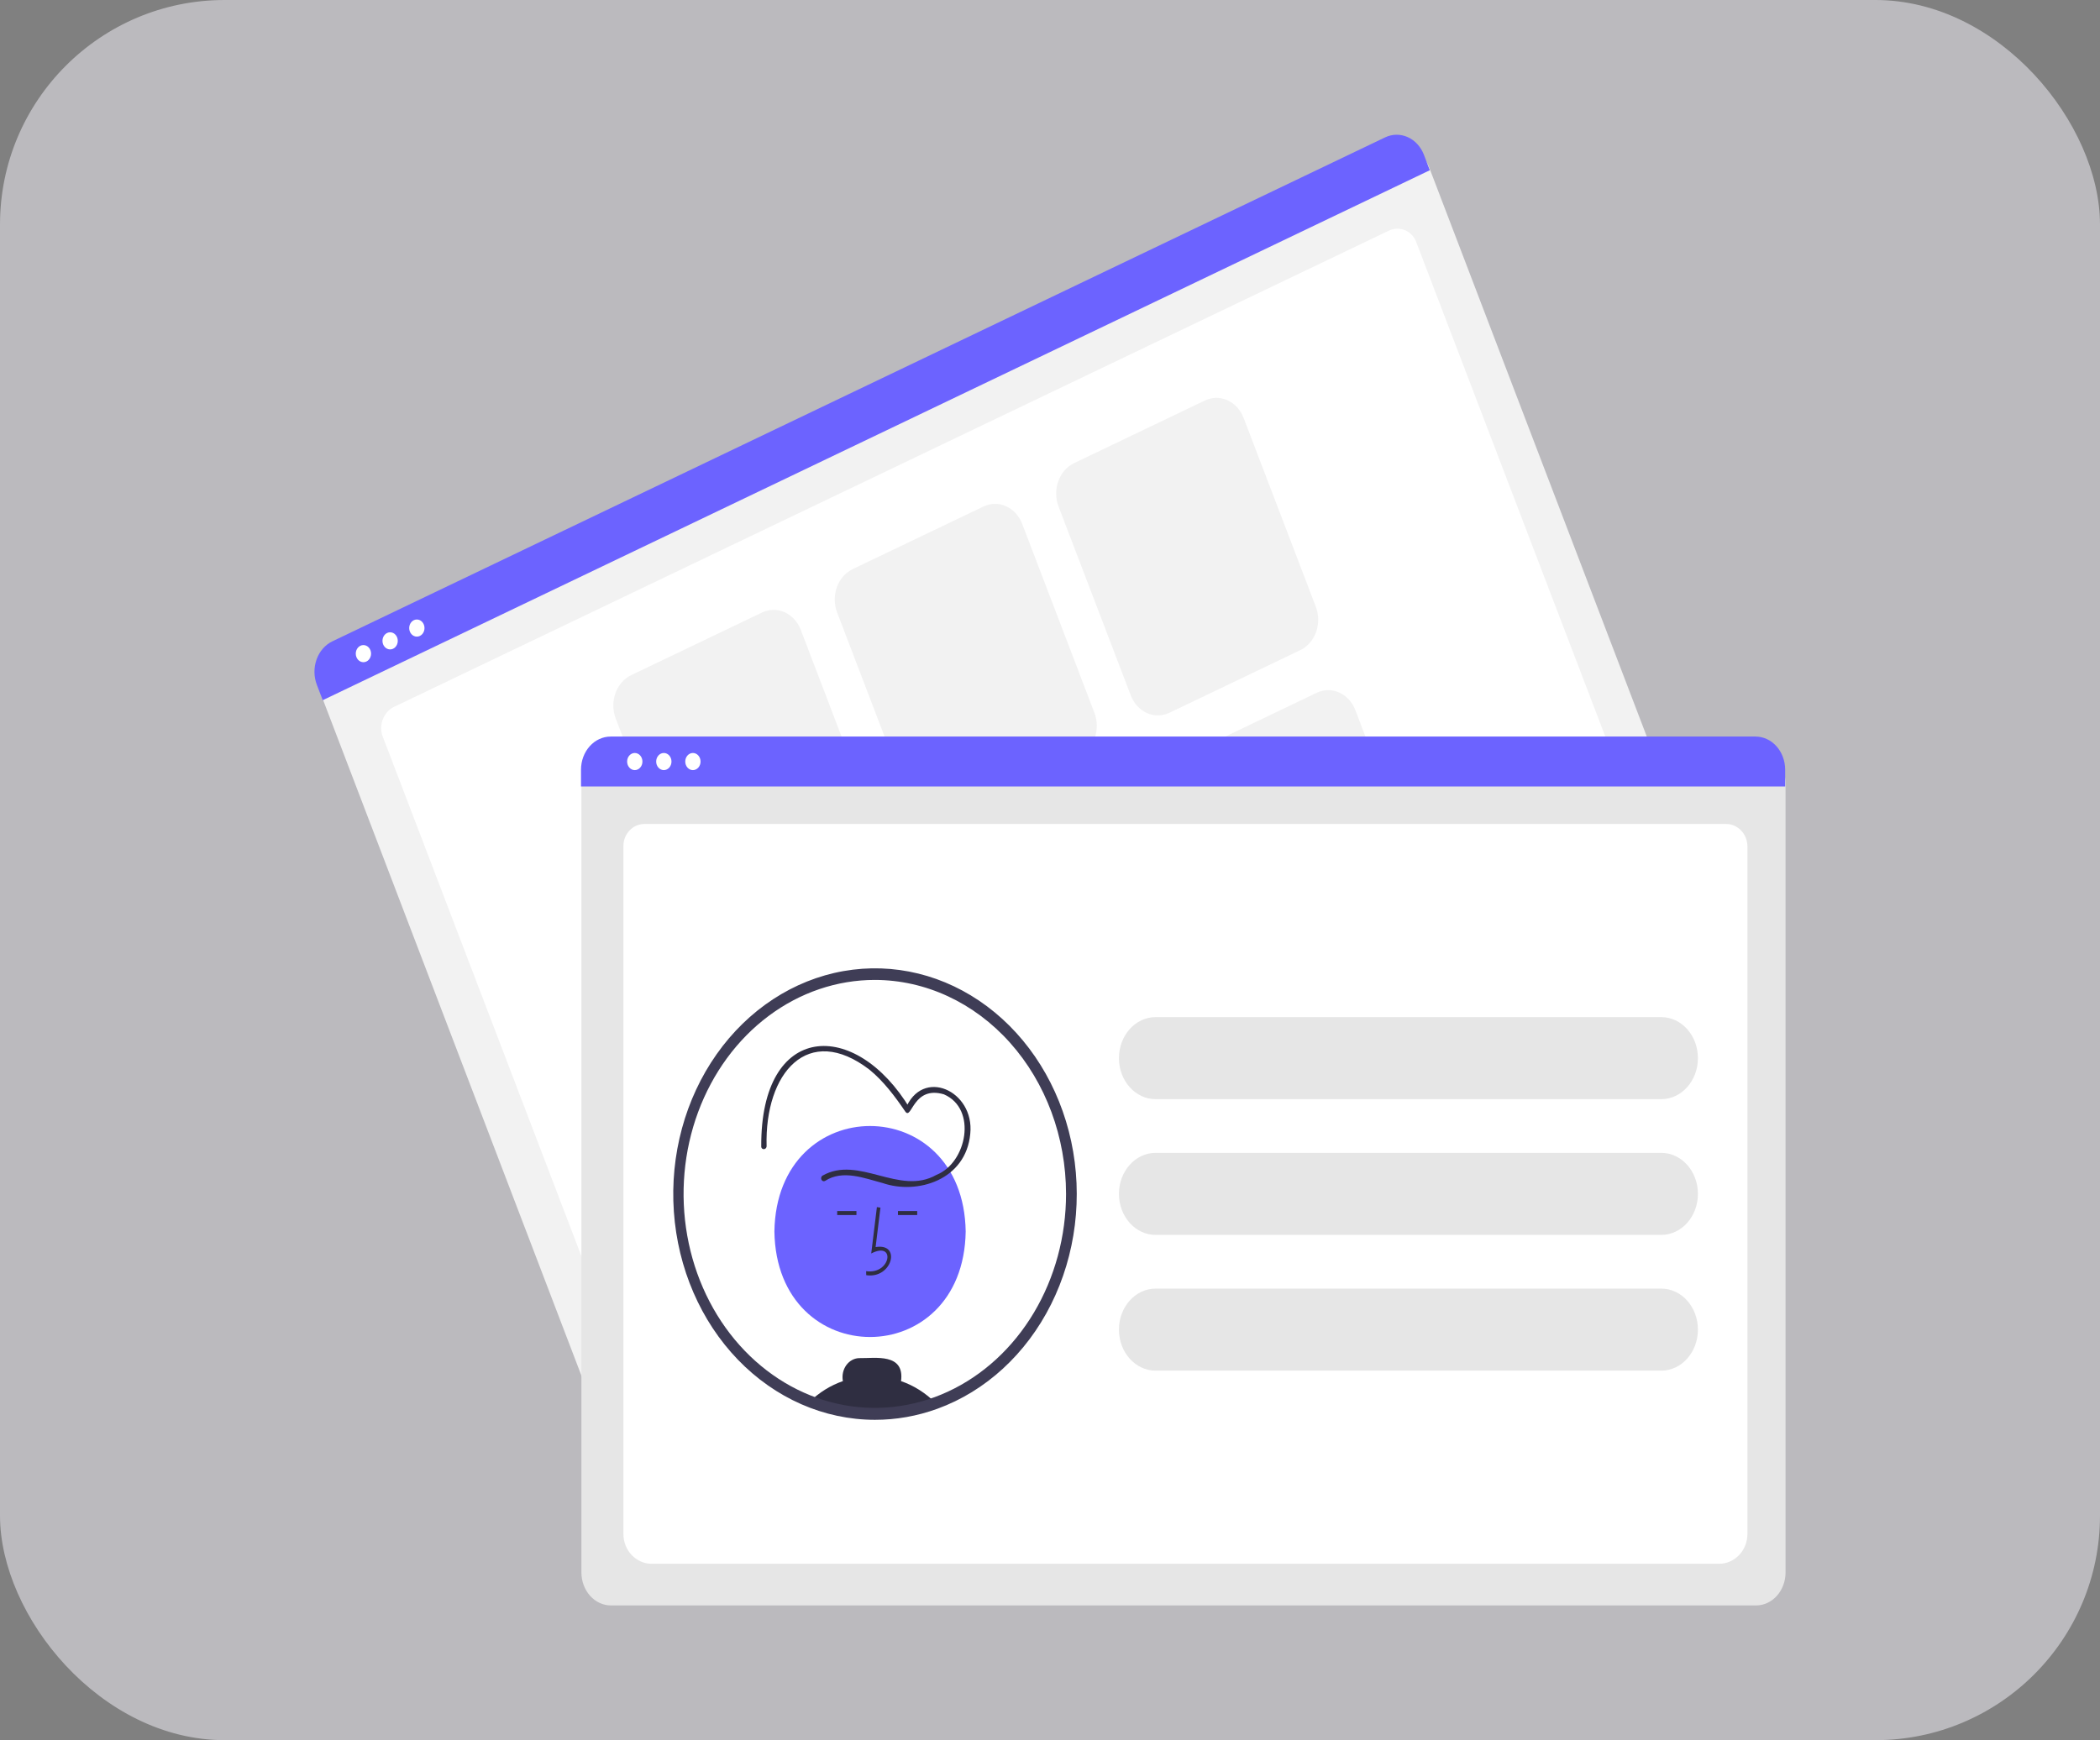<svg width="187" height="155" viewBox="0 0 187 155" fill="none" xmlns="http://www.w3.org/2000/svg">
<rect x="0" y="0" width="187" height="155" fill="#808080" stroke="none"/>
<rect width="187" height="155" rx="20" fill="#F7F5FD" fill-opacity="0.5"/>
<g clip-path="url(#clip0_1137_197)">
<path d="M150.577 83.372L56.822 128.265C56.182 128.57 55.459 128.579 54.813 128.29C54.167 128 53.65 127.435 53.375 126.719L28.643 62.015C28.443 61.489 28.437 60.897 28.627 60.367C28.816 59.837 29.186 59.413 29.654 59.188L124.67 13.692C125.148 13.465 125.686 13.458 126.168 13.674C126.649 13.89 127.035 14.311 127.239 14.845L151.959 79.515C152.232 80.231 152.24 81.04 151.981 81.763C151.722 82.486 151.217 83.065 150.577 83.372Z" fill="#F2F2F2"/>
<path d="M146.242 81.413L58.865 123.251C57.584 123.865 56.124 123.271 55.611 121.929L34.074 65.584C33.693 64.588 34.156 63.408 35.105 62.954L123.657 20.553C124.622 20.091 125.722 20.538 126.108 21.55L147.635 77.866C148.148 79.208 147.523 80.799 146.242 81.413Z" fill="white"/>
<path d="M127.322 15.163L28.739 62.368L28.213 60.992C27.939 60.273 27.931 59.462 28.192 58.736C28.451 58.011 28.958 57.43 29.6 57.122L123.338 12.238C123.98 11.931 124.705 11.922 125.354 12.213C126.002 12.503 126.521 13.07 126.797 13.788L127.322 15.163Z" fill="#6C63FF"/>
<path d="M32.361 58.984C32.738 58.984 33.043 58.642 33.043 58.221C33.043 57.8 32.738 57.458 32.361 57.458C31.985 57.458 31.68 57.8 31.68 58.221C31.68 58.642 31.985 58.984 32.361 58.984Z" fill="white"/>
<path d="M34.739 57.845C35.116 57.845 35.421 57.503 35.421 57.082C35.421 56.66 35.116 56.319 34.739 56.319C34.363 56.319 34.058 56.66 34.058 57.082C34.058 57.503 34.363 57.845 34.739 57.845Z" fill="white"/>
<path d="M37.119 56.706C37.496 56.706 37.801 56.364 37.801 55.943C37.801 55.522 37.496 55.18 37.119 55.18C36.743 55.18 36.438 55.522 36.438 55.943C36.438 56.364 36.743 56.706 37.119 56.706Z" fill="white"/>
<path d="M76.358 76.789L64.705 82.369C64.065 82.674 63.342 82.683 62.696 82.393C62.05 82.103 61.533 81.539 61.258 80.823L54.826 63.994C54.553 63.278 54.545 62.469 54.804 61.746C55.063 61.023 55.568 60.444 56.207 60.137L67.86 54.557C68.5 54.252 69.223 54.243 69.869 54.532C70.515 54.822 71.032 55.387 71.307 56.103L77.739 72.931C78.012 73.648 78.02 74.457 77.761 75.18C77.502 75.903 76.998 76.482 76.358 76.789Z" fill="#F2F2F2"/>
<path d="M96.075 67.347L84.422 72.927C83.782 73.233 83.059 73.242 82.413 72.952C81.767 72.662 81.25 72.097 80.975 71.381L74.543 54.553C74.27 53.836 74.262 53.028 74.521 52.304C74.78 51.581 75.284 51.003 75.924 50.695L87.577 45.116C88.217 44.81 88.939 44.801 89.586 45.091C90.232 45.381 90.749 45.946 91.023 46.662L97.456 63.49C97.729 64.207 97.737 65.015 97.478 65.738C97.219 66.462 96.714 67.04 96.075 67.347Z" fill="#F2F2F2"/>
<path d="M115.791 57.907L104.139 63.486C103.498 63.792 102.776 63.801 102.13 63.511C101.484 63.221 100.967 62.656 100.692 61.94L94.26 45.112C93.987 44.395 93.978 43.587 94.237 42.864C94.496 42.14 95.001 41.562 95.641 41.254L107.294 35.675C107.934 35.369 108.656 35.36 109.302 35.65C109.949 35.94 110.466 36.505 110.74 37.221L117.173 54.049C117.446 54.766 117.454 55.574 117.195 56.297C116.936 57.021 116.431 57.599 115.791 57.907Z" fill="#F2F2F2"/>
<path d="M86.309 102.824L74.656 108.404C74.016 108.709 73.293 108.718 72.647 108.428C72.001 108.139 71.484 107.574 71.21 106.858L64.777 90.029C64.504 89.313 64.496 88.504 64.755 87.781C65.014 87.058 65.519 86.479 66.158 86.172L77.811 80.592C78.451 80.287 79.174 80.278 79.82 80.568C80.466 80.857 80.983 81.422 81.258 82.138L87.69 98.966C87.963 99.683 87.971 100.492 87.712 101.215C87.453 101.938 86.949 102.517 86.309 102.824Z" fill="#F2F2F2"/>
<path d="M106.026 93.383L94.373 98.963C93.733 99.269 93.01 99.277 92.364 98.987C91.718 98.698 91.201 98.133 90.926 97.417L84.494 80.589C84.221 79.872 84.213 79.063 84.472 78.34C84.731 77.617 85.235 77.038 85.875 76.731L97.528 71.151C98.168 70.846 98.891 70.837 99.537 71.127C100.183 71.416 100.7 71.981 100.975 72.697L107.407 89.525C107.68 90.242 107.688 91.051 107.429 91.774C107.17 92.497 106.665 93.076 106.026 93.383Z" fill="#F2F2F2"/>
<path d="M125.744 83.942L114.091 89.521C113.451 89.827 112.728 89.836 112.082 89.546C111.436 89.256 110.919 88.692 110.644 87.975L104.212 71.147C103.939 70.431 103.931 69.622 104.19 68.899C104.449 68.176 104.953 67.597 105.593 67.29L117.246 61.71C117.886 61.404 118.608 61.395 119.255 61.685C119.901 61.975 120.418 62.54 120.692 63.256L127.125 80.084C127.398 80.801 127.406 81.609 127.147 82.333C126.888 83.056 126.383 83.635 125.744 83.942Z" fill="#F2F2F2"/>
<path d="M156.374 143H54.399C53.703 142.999 53.036 142.689 52.543 142.138C52.051 141.587 51.774 140.84 51.773 140.061V69.684C51.774 69.113 51.977 68.566 52.337 68.163C52.698 67.759 53.187 67.532 53.697 67.531H157.043C157.562 67.532 158.059 67.763 158.426 68.174C158.793 68.584 158.999 69.141 159 69.721V140.061C158.999 140.84 158.722 141.587 158.23 142.138C157.738 142.689 157.07 142.999 156.374 143Z" fill="#E6E6E6"/>
<path d="M153.077 139.29H58.039C56.646 139.29 55.513 138.102 55.513 136.642V75.356C55.513 74.274 56.353 73.393 57.385 73.393H153.701C154.75 73.393 155.604 74.288 155.604 75.389V136.642C155.604 138.102 154.47 139.29 153.077 139.29Z" fill="white"/>
<path d="M158.964 70.051H51.737V68.555C51.738 67.773 52.016 67.023 52.51 66.471C53.004 65.918 53.674 65.608 54.373 65.607H156.329C157.027 65.608 157.697 65.918 158.191 66.471C158.685 67.023 158.963 67.773 158.964 68.555V70.051Z" fill="#6C63FF"/>
<path d="M56.525 68.596C56.902 68.596 57.207 68.254 57.207 67.833C57.207 67.412 56.902 67.07 56.525 67.07C56.149 67.07 55.844 67.412 55.844 67.833C55.844 68.254 56.149 68.596 56.525 68.596Z" fill="white"/>
<path d="M59.112 68.596C59.489 68.596 59.794 68.254 59.794 67.833C59.794 67.412 59.489 67.07 59.112 67.07C58.736 67.07 58.431 67.412 58.431 67.833C58.431 68.254 58.736 68.596 59.112 68.596Z" fill="white"/>
<path d="M61.701 68.596C62.078 68.596 62.383 68.254 62.383 67.833C62.383 67.412 62.078 67.07 61.701 67.07C61.325 67.07 61.02 67.412 61.02 67.833C61.02 68.254 61.325 68.596 61.701 68.596Z" fill="white"/>
<path d="M147.932 90.597H102.903C101.1 90.597 99.639 92.232 99.639 94.25V94.25C99.639 96.268 101.1 97.904 102.903 97.904H147.932C149.734 97.904 151.196 96.268 151.196 94.25C151.196 92.232 149.734 90.597 147.932 90.597Z" fill="#E6E6E6"/>
<path d="M147.932 102.688H102.903C101.1 102.688 99.639 104.323 99.639 106.341V106.341C99.639 108.359 101.1 109.995 102.903 109.995H147.932C149.734 109.995 151.196 108.359 151.196 106.341C151.196 104.323 149.734 102.688 147.932 102.688Z" fill="#E6E6E6"/>
<path d="M147.932 114.779H102.903C101.1 114.779 99.639 116.415 99.639 118.432V118.432C99.639 120.45 101.1 122.086 102.903 122.086H147.932C149.734 122.086 151.196 120.45 151.196 118.432C151.196 116.415 149.734 114.779 147.932 114.779Z" fill="#E6E6E6"/>
<path d="M95.406 106.341C95.406 110.216 94.379 114.004 92.456 117.225C90.532 120.447 87.798 122.958 84.6 124.441C81.401 125.924 77.882 126.312 74.487 125.556C71.091 124.8 67.972 122.934 65.524 120.194C63.076 117.454 61.409 113.963 60.734 110.163C60.058 106.363 60.405 102.424 61.73 98.844C63.055 95.264 65.298 92.204 68.177 90.052C71.055 87.899 74.439 86.75 77.901 86.75C82.543 86.752 86.995 88.816 90.277 92.49C93.559 96.164 95.404 101.146 95.406 106.341Z" fill="white"/>
<path d="M85.992 109.694C85.8 122.223 69.148 122.221 68.959 109.693C69.15 97.164 85.802 97.166 85.992 109.694Z" fill="#6C63FF"/>
<path d="M77.136 113.582L77.127 113.226C79.32 113.554 79.793 110.511 77.581 111.649L78.086 107.519L78.401 107.567L77.972 111.08C80.301 110.692 79.439 113.938 77.136 113.582Z" fill="#2F2E41"/>
<path d="M81.675 107.87H79.961V108.226H81.675V107.87Z" fill="#2F2E41"/>
<path d="M76.264 107.87H74.55V108.226H76.264V107.87Z" fill="#2F2E41"/>
<path d="M80.236 123.02C80.57 120.497 77.93 120.995 76.533 120.97C76.308 120.971 76.086 121.028 75.883 121.137C75.68 121.246 75.501 121.405 75.359 121.601C75.218 121.797 75.117 122.026 75.065 122.271C75.013 122.517 75.01 122.772 75.057 123.018C73.975 123.393 72.974 124.011 72.114 124.835C75.736 126.249 79.672 126.298 83.322 124.974C82.432 124.08 81.379 123.413 80.236 123.02Z" fill="#2F2E41"/>
<path d="M73.472 105.185C75.05 104.164 76.964 104.947 78.594 105.375C81.687 106.44 86.025 105.107 86.401 100.983C86.793 97.148 82.105 95.01 80.606 98.827L81.043 98.763C76.184 90.681 67.731 90.987 67.787 102.1C67.769 102.443 68.246 102.442 68.264 102.099C68.085 95.551 71.957 91.075 77.43 95.283C78.683 96.306 79.697 97.661 80.631 99.033C81.201 99.748 81.325 96.669 84.053 97.475C87.055 98.777 86.076 103.589 83.392 104.646C80.076 106.542 76.485 102.866 73.231 104.723C73.178 104.76 73.141 104.819 73.126 104.886C73.111 104.953 73.121 105.024 73.152 105.084C73.183 105.144 73.234 105.188 73.294 105.207C73.353 105.226 73.417 105.218 73.472 105.185Z" fill="#2F2E41"/>
<path d="M77.902 126.466C73.382 126.462 69.029 124.551 65.712 121.114C62.395 117.677 60.358 112.967 60.006 107.923C59.654 102.879 61.014 97.872 63.814 93.901C66.614 89.929 70.649 87.285 75.114 86.496C79.579 85.707 84.146 86.83 87.903 89.642C91.661 92.454 94.334 96.748 95.388 101.667C96.442 106.587 95.801 111.771 93.592 116.185C91.383 120.599 87.769 123.919 83.47 125.482C81.672 126.136 79.793 126.469 77.902 126.466ZM77.902 87.284C74.534 87.284 71.241 88.401 68.441 90.495C65.64 92.589 63.457 95.566 62.168 99.049C60.878 102.532 60.541 106.364 61.198 110.061C61.855 113.759 63.477 117.155 65.859 119.821C68.24 122.486 71.275 124.302 74.578 125.037C77.882 125.772 81.306 125.395 84.418 123.952C87.529 122.509 90.189 120.066 92.06 116.931C93.931 113.796 94.929 110.111 94.929 106.341C94.924 101.289 93.128 96.445 89.936 92.872C86.744 89.3 82.416 87.29 77.902 87.284Z" fill="#3F3D56"/>
</g>
<defs>
<clipPath id="clip0_1137_197">
<rect width="131" height="131" fill="white" transform="translate(28 12)"/>
</clipPath>
</defs>
</svg>
